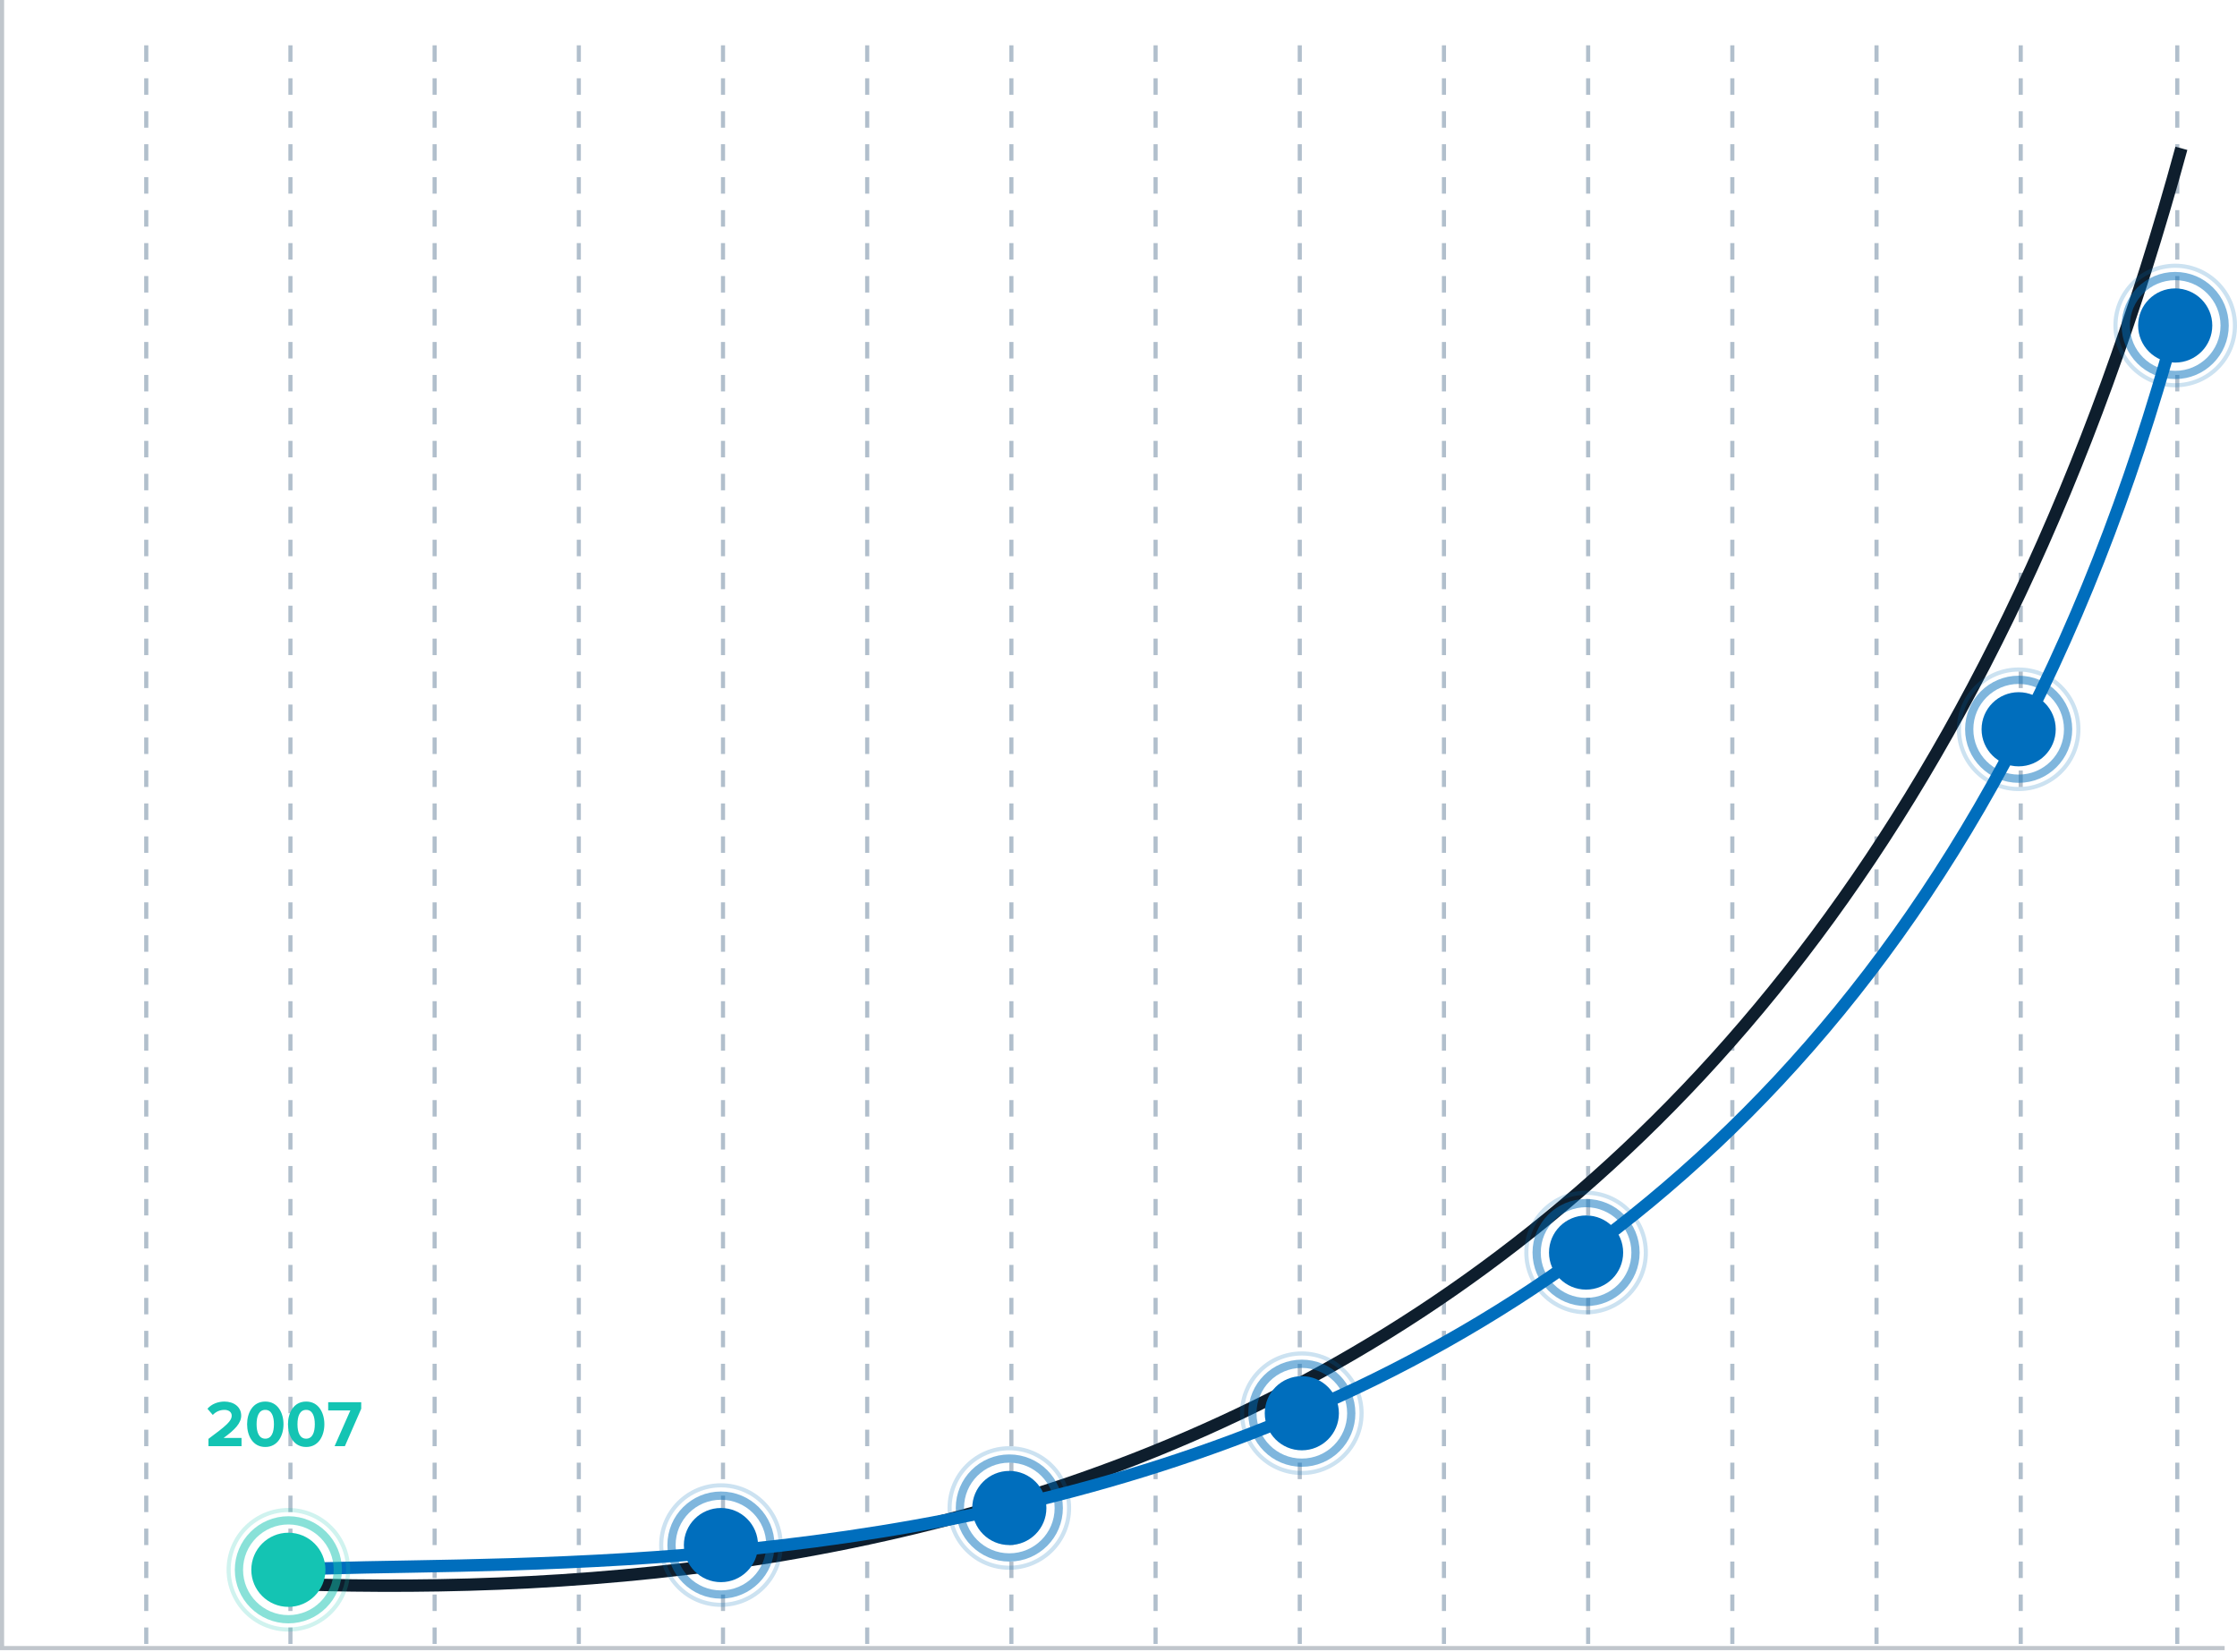 <svg width="543" height="401" viewBox="0 0 543 401" fill="none" xmlns="http://www.w3.org/2000/svg">
<line x1="0.5" x2="0.5" y2="400" stroke="#C0C6CC"/>
<path d="M540 400L0 400" stroke="#C0C6CC"/>
<line opacity="0.5" x1="70.5" y1="11" x2="70.5" y2="399" stroke="#65809A" stroke-dasharray="4 4"/>
<line opacity="0.5" x1="35.5" y1="11" x2="35.5" y2="399" stroke="#65809A" stroke-dasharray="4 4"/>
<line opacity="0.5" x1="105.5" y1="11" x2="105.5" y2="399" stroke="#65809A" stroke-dasharray="4 4"/>
<line opacity="0.5" x1="140.5" y1="11" x2="140.5" y2="399" stroke="#65809A" stroke-dasharray="4 4"/>
<line opacity="0.5" x1="175.5" y1="11" x2="175.5" y2="399" stroke="#65809A" stroke-dasharray="4 4"/>
<line opacity="0.5" x1="210.5" y1="11" x2="210.5" y2="399" stroke="#65809A" stroke-dasharray="4 4"/>
<line opacity="0.5" x1="245.5" y1="11" x2="245.5" y2="399" stroke="#65809A" stroke-dasharray="4 4"/>
<line opacity="0.5" x1="280.5" y1="11" x2="280.5" y2="399" stroke="#65809A" stroke-dasharray="4 4"/>
<line opacity="0.5" x1="315.5" y1="11" x2="315.5" y2="399" stroke="#65809A" stroke-dasharray="4 4"/>
<line opacity="0.5" x1="350.5" y1="11" x2="350.5" y2="399" stroke="#65809A" stroke-dasharray="4 4"/>
<line opacity="0.5" x1="385.5" y1="11" x2="385.5" y2="399" stroke="#65809A" stroke-dasharray="4 4"/>
<line opacity="0.5" x1="420.5" y1="11" x2="420.5" y2="399" stroke="#65809A" stroke-dasharray="4 4"/>
<line opacity="0.5" x1="455.5" y1="11" x2="455.5" y2="399" stroke="#65809A" stroke-dasharray="4 4"/>
<line opacity="0.5" x1="490.5" y1="11" x2="490.5" y2="399" stroke="#65809A" stroke-dasharray="4 4"/>
<line opacity="0.5" x1="528.5" y1="11" x2="528.5" y2="399" stroke="#65809A" stroke-dasharray="4 4"/>
<path d="M72 384.5C213.333 388.833 441.5 358.8 529.5 36" stroke="#0E1E2D" stroke-width="3"/>
<path d="M70 381C158.5 376.5 440 402.3 528 79.5" stroke="#006EBD" stroke-width="3"/>
<circle opacity="0.5" cx="70" cy="381" r="12" stroke="#14C4B3" stroke-width="2"/>
<circle opacity="0.2" cx="70" cy="381" r="14.5" stroke="#14C4B3"/>
<g filter="url(#filter0_d)">
<circle cx="70" cy="381" r="9" fill="#14C4B3"/>
</g>
<circle opacity="0.5" cx="175" cy="375" r="12" stroke="#006EBD" stroke-width="2"/>
<circle opacity="0.2" cx="175" cy="375" r="14.5" stroke="#006EBD"/>
<g filter="url(#filter1_d)">
<circle cx="175" cy="375" r="9" fill="#006EBD"/>
</g>
<circle opacity="0.5" cx="245" cy="366" r="12" stroke="#006EBD" stroke-width="2"/>
<circle opacity="0.2" cx="245" cy="366" r="14.5" stroke="#006EBD"/>
<g filter="url(#filter2_d)">
<circle cx="245" cy="366" r="9" fill="#006EBD"/>
</g>
<circle opacity="0.5" cx="316" cy="343" r="12" stroke="#006EBD" stroke-width="2"/>
<circle opacity="0.2" cx="316" cy="343" r="14.5" stroke="#006EBD"/>
<g filter="url(#filter3_d)">
<circle cx="316" cy="343" r="9" fill="#006EBD"/>
</g>
<circle opacity="0.5" cx="385" cy="304" r="12" stroke="#006EBD" stroke-width="2"/>
<circle opacity="0.2" cx="385" cy="304" r="14.5" stroke="#006EBD"/>
<g filter="url(#filter4_d)">
<circle cx="385" cy="304" r="9" fill="#006EBD"/>
</g>
<circle opacity="0.5" cx="490" cy="177" r="12" stroke="#006EBD" stroke-width="2"/>
<circle opacity="0.2" cx="490" cy="177" r="14.5" stroke="#006EBD"/>
<g filter="url(#filter5_d)">
<circle cx="490" cy="177" r="9" fill="#006EBD"/>
</g>
<circle opacity="0.5" cx="528" cy="79" r="12" stroke="#006EBD" stroke-width="2"/>
<circle opacity="0.2" cx="528" cy="79" r="14.5" stroke="#006EBD"/>
<g filter="url(#filter6_d)">
<circle cx="528" cy="79" r="9" fill="#006EBD"/>
</g>
<path d="M58.628 351V349H54.276C57.044 346.984 58.548 345.4 58.548 343.576C58.548 341.448 56.74 340.168 54.468 340.168C52.98 340.168 51.396 340.712 50.356 341.912L51.652 343.416C52.372 342.664 53.3 342.184 54.516 342.184C55.396 342.184 56.244 342.648 56.244 343.576C56.244 344.888 54.964 345.992 50.596 349.224V351H58.628ZM64.397 351.192C67.438 351.192 68.814 348.424 68.814 345.672C68.814 342.92 67.438 340.168 64.397 340.168C61.342 340.168 59.981 342.92 59.981 345.672C59.981 348.424 61.342 351.192 64.397 351.192ZM64.397 349.176C62.861 349.176 62.285 347.64 62.285 345.672C62.285 343.704 62.861 342.184 64.397 342.184C65.918 342.184 66.493 343.704 66.493 345.672C66.493 347.64 65.918 349.176 64.397 349.176ZM74.319 351.192C77.359 351.192 78.735 348.424 78.735 345.672C78.735 342.92 77.359 340.168 74.319 340.168C71.263 340.168 69.903 342.92 69.903 345.672C69.903 348.424 71.263 351.192 74.319 351.192ZM74.319 349.176C72.783 349.176 72.207 347.64 72.207 345.672C72.207 343.704 72.783 342.184 74.319 342.184C75.839 342.184 76.415 343.704 76.415 345.672C76.415 347.64 75.839 349.176 74.319 349.176ZM83.713 351L87.681 341.912V340.328H79.665V342.328H85.041L81.217 351H83.713Z" fill="#14C4B3"/>
<defs>
<filter id="filter0_d" x="57" y="368" width="26" height="26" filterUnits="userSpaceOnUse" color-interpolation-filters="sRGB">
<feFlood flood-opacity="0" result="BackgroundImageFix"/>
<feColorMatrix in="SourceAlpha" type="matrix" values="0 0 0 0 0 0 0 0 0 0 0 0 0 0 0 0 0 0 127 0"/>
<feOffset/>
<feGaussianBlur stdDeviation="2"/>
<feColorMatrix type="matrix" values="0 0 0 0 0.055 0 0 0 0 0.118 0 0 0 0 0.176 0 0 0 0.8 0"/>
<feBlend mode="normal" in2="BackgroundImageFix" result="effect1_dropShadow"/>
<feBlend mode="normal" in="SourceGraphic" in2="effect1_dropShadow" result="shape"/>
</filter>
<filter id="filter1_d" x="162" y="362" width="26" height="26" filterUnits="userSpaceOnUse" color-interpolation-filters="sRGB">
<feFlood flood-opacity="0" result="BackgroundImageFix"/>
<feColorMatrix in="SourceAlpha" type="matrix" values="0 0 0 0 0 0 0 0 0 0 0 0 0 0 0 0 0 0 127 0"/>
<feOffset/>
<feGaussianBlur stdDeviation="2"/>
<feColorMatrix type="matrix" values="0 0 0 0 0.055 0 0 0 0 0.118 0 0 0 0 0.176 0 0 0 0.8 0"/>
<feBlend mode="normal" in2="BackgroundImageFix" result="effect1_dropShadow"/>
<feBlend mode="normal" in="SourceGraphic" in2="effect1_dropShadow" result="shape"/>
</filter>
<filter id="filter2_d" x="232" y="353" width="26" height="26" filterUnits="userSpaceOnUse" color-interpolation-filters="sRGB">
<feFlood flood-opacity="0" result="BackgroundImageFix"/>
<feColorMatrix in="SourceAlpha" type="matrix" values="0 0 0 0 0 0 0 0 0 0 0 0 0 0 0 0 0 0 127 0"/>
<feOffset/>
<feGaussianBlur stdDeviation="2"/>
<feColorMatrix type="matrix" values="0 0 0 0 0.055 0 0 0 0 0.118 0 0 0 0 0.176 0 0 0 0.8 0"/>
<feBlend mode="normal" in2="BackgroundImageFix" result="effect1_dropShadow"/>
<feBlend mode="normal" in="SourceGraphic" in2="effect1_dropShadow" result="shape"/>
</filter>
<filter id="filter3_d" x="303" y="330" width="26" height="26" filterUnits="userSpaceOnUse" color-interpolation-filters="sRGB">
<feFlood flood-opacity="0" result="BackgroundImageFix"/>
<feColorMatrix in="SourceAlpha" type="matrix" values="0 0 0 0 0 0 0 0 0 0 0 0 0 0 0 0 0 0 127 0"/>
<feOffset/>
<feGaussianBlur stdDeviation="2"/>
<feColorMatrix type="matrix" values="0 0 0 0 0.055 0 0 0 0 0.118 0 0 0 0 0.176 0 0 0 0.8 0"/>
<feBlend mode="normal" in2="BackgroundImageFix" result="effect1_dropShadow"/>
<feBlend mode="normal" in="SourceGraphic" in2="effect1_dropShadow" result="shape"/>
</filter>
<filter id="filter4_d" x="372" y="291" width="26" height="26" filterUnits="userSpaceOnUse" color-interpolation-filters="sRGB">
<feFlood flood-opacity="0" result="BackgroundImageFix"/>
<feColorMatrix in="SourceAlpha" type="matrix" values="0 0 0 0 0 0 0 0 0 0 0 0 0 0 0 0 0 0 127 0"/>
<feOffset/>
<feGaussianBlur stdDeviation="2"/>
<feColorMatrix type="matrix" values="0 0 0 0 0.055 0 0 0 0 0.118 0 0 0 0 0.176 0 0 0 0.8 0"/>
<feBlend mode="normal" in2="BackgroundImageFix" result="effect1_dropShadow"/>
<feBlend mode="normal" in="SourceGraphic" in2="effect1_dropShadow" result="shape"/>
</filter>
<filter id="filter5_d" x="477" y="164" width="26" height="26" filterUnits="userSpaceOnUse" color-interpolation-filters="sRGB">
<feFlood flood-opacity="0" result="BackgroundImageFix"/>
<feColorMatrix in="SourceAlpha" type="matrix" values="0 0 0 0 0 0 0 0 0 0 0 0 0 0 0 0 0 0 127 0"/>
<feOffset/>
<feGaussianBlur stdDeviation="2"/>
<feColorMatrix type="matrix" values="0 0 0 0 0.055 0 0 0 0 0.118 0 0 0 0 0.176 0 0 0 0.8 0"/>
<feBlend mode="normal" in2="BackgroundImageFix" result="effect1_dropShadow"/>
<feBlend mode="normal" in="SourceGraphic" in2="effect1_dropShadow" result="shape"/>
</filter>
<filter id="filter6_d" x="515" y="66" width="26" height="26" filterUnits="userSpaceOnUse" color-interpolation-filters="sRGB">
<feFlood flood-opacity="0" result="BackgroundImageFix"/>
<feColorMatrix in="SourceAlpha" type="matrix" values="0 0 0 0 0 0 0 0 0 0 0 0 0 0 0 0 0 0 127 0"/>
<feOffset/>
<feGaussianBlur stdDeviation="2"/>
<feColorMatrix type="matrix" values="0 0 0 0 0.055 0 0 0 0 0.118 0 0 0 0 0.176 0 0 0 0.8 0"/>
<feBlend mode="normal" in2="BackgroundImageFix" result="effect1_dropShadow"/>
<feBlend mode="normal" in="SourceGraphic" in2="effect1_dropShadow" result="shape"/>
</filter>
</defs>
</svg>
